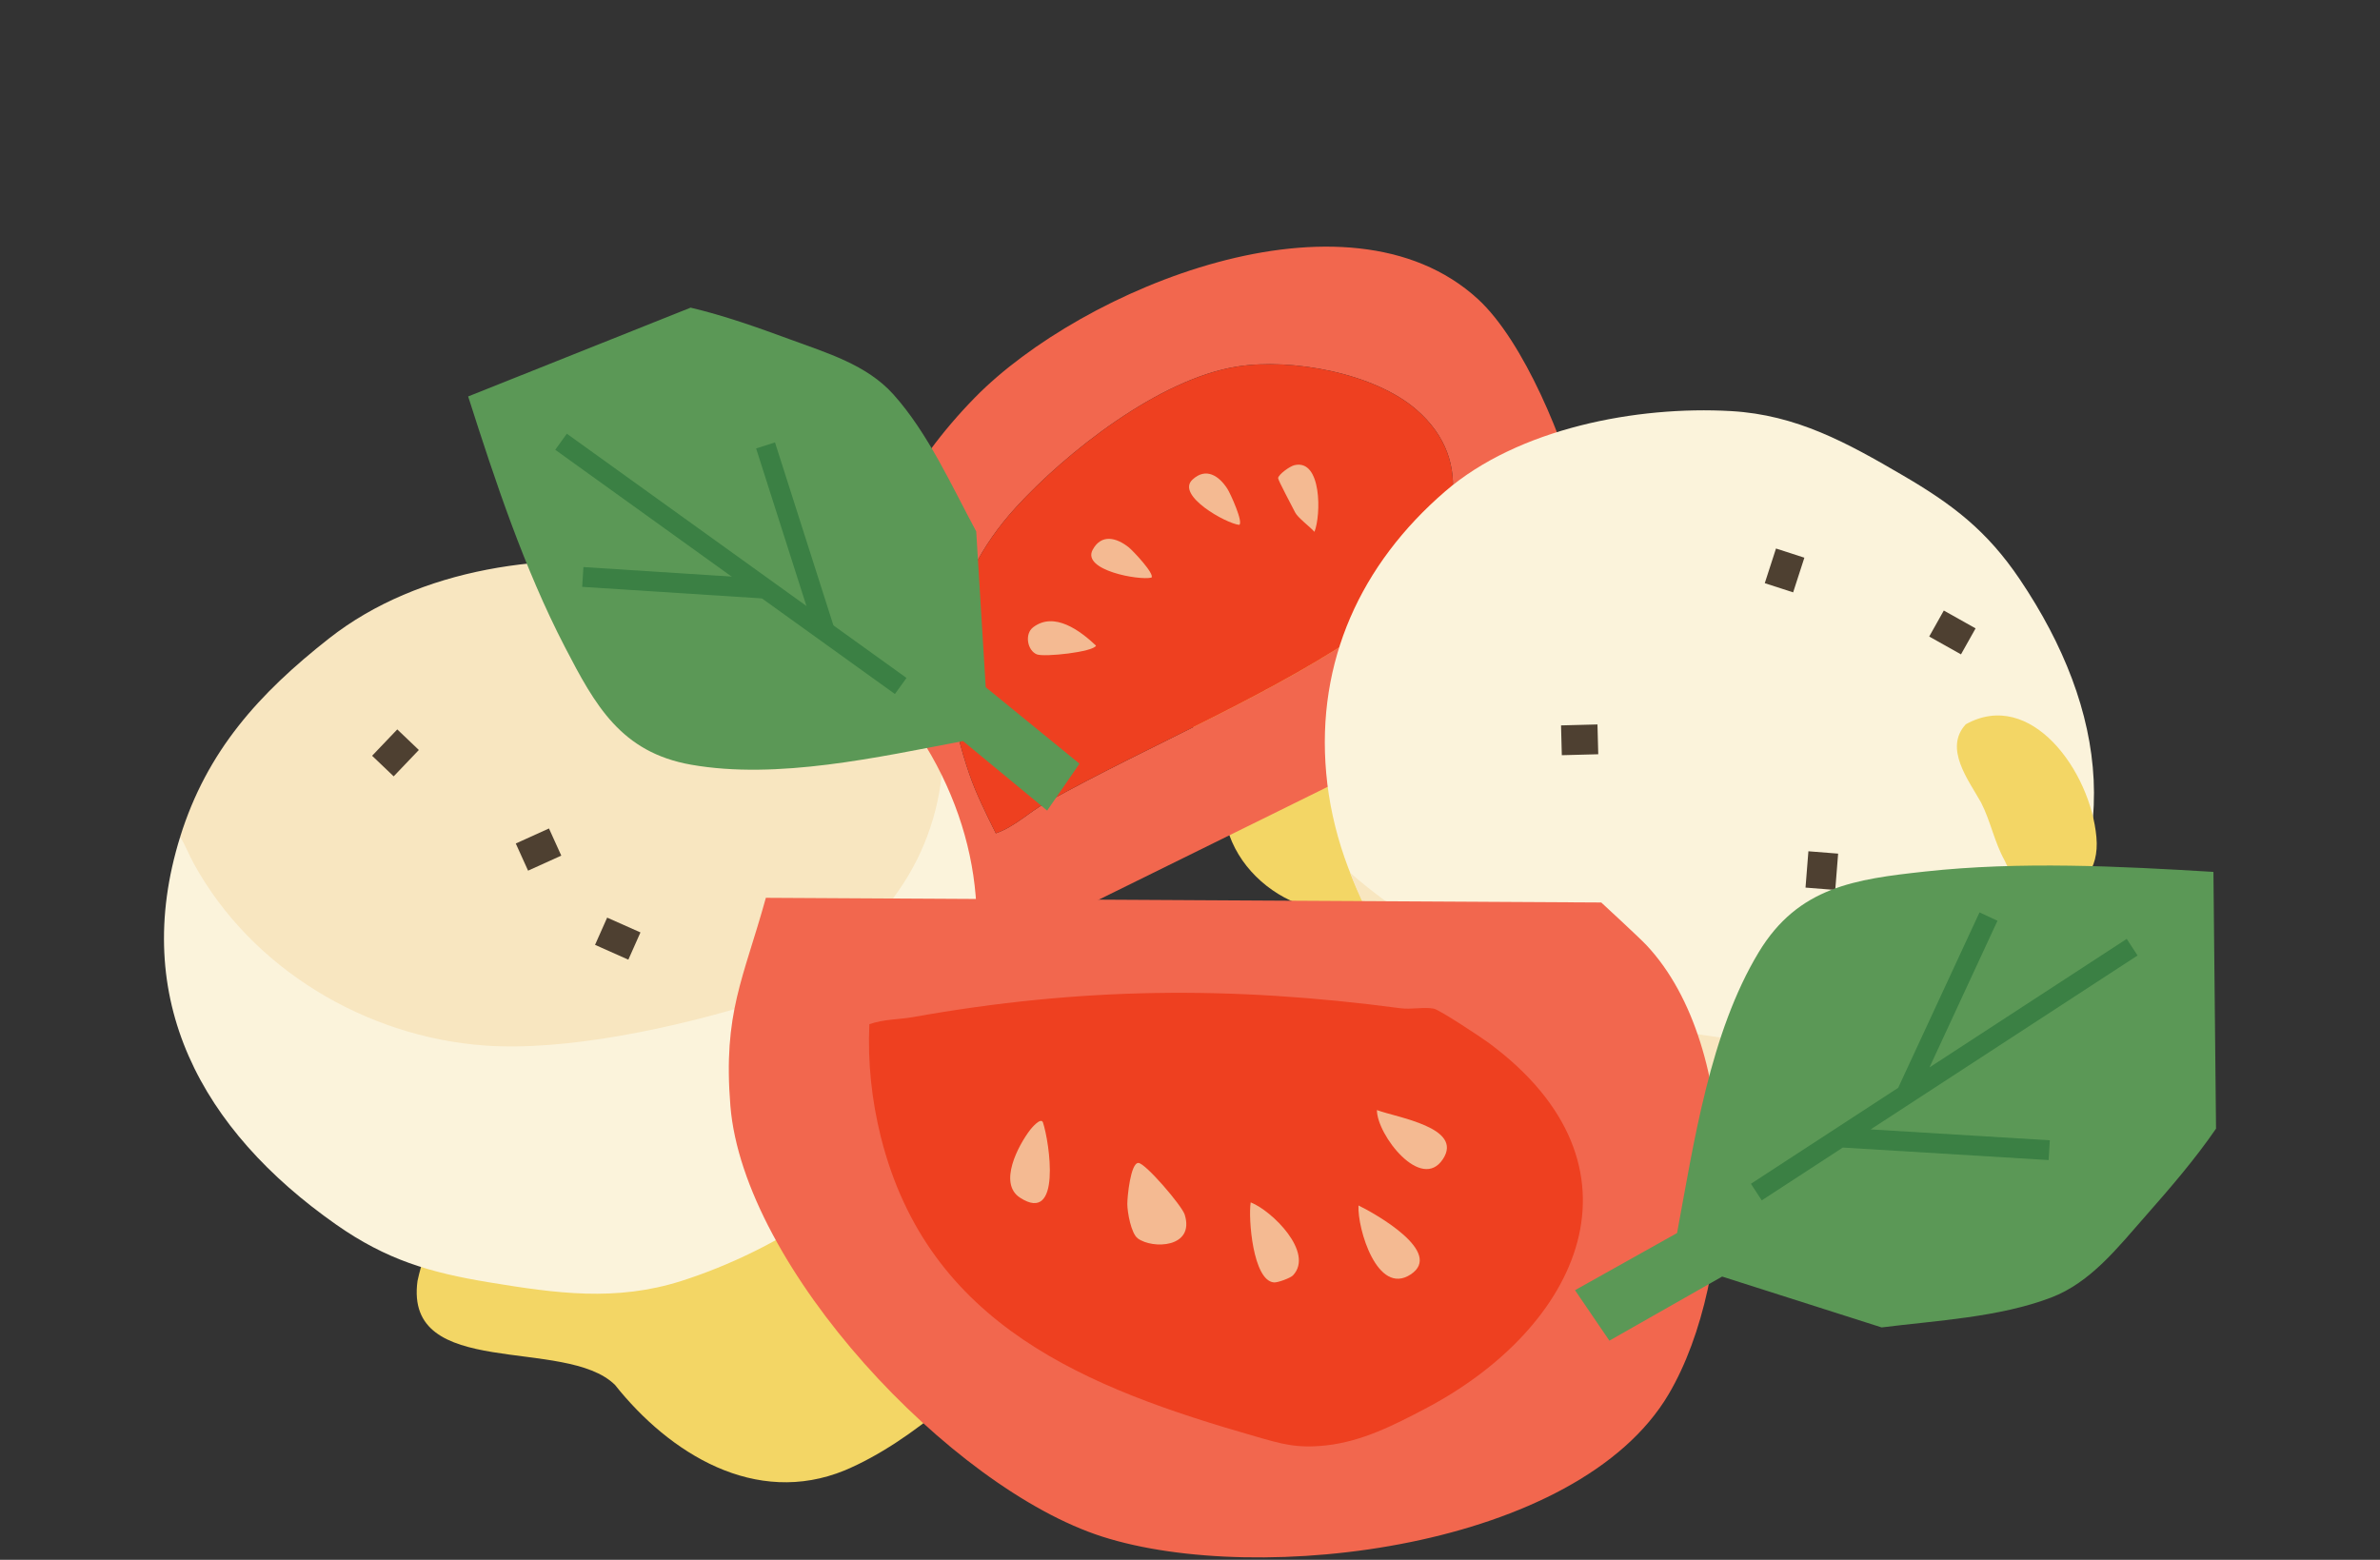 <svg width="508" height="333" viewBox="0 0 508 333" fill="none" xmlns="http://www.w3.org/2000/svg">
<rect x="0" y="0" width="508" height="333" fill="#333333" stroke="none"/>
<path d="M300.081 188.429C288.145 201.21 266.367 192.663 261.942 176.844C257.88 163.249 247.842 148.942 259.957 136.095C272.072 123.247 279.109 136.832 293.208 138.079C307.307 139.325 314.986 152.035 314.329 162.209C313.595 173.648 308.321 180.9 300.081 188.429Z" fill="#F3D665"/>
<path d="M89.114 273.471C86.216 294.789 120.723 285.266 131.266 295.662C142.91 310.309 161.216 321.747 180.336 313.897C209.343 301.671 240.075 258.393 243.385 251.985C246.695 245.577 245.384 240.684 243.787 237.78C235.993 224.848 207.334 221.723 190.911 224.153C172.626 227.847 162.569 238.516 149.297 250.091C134.524 257.677 142.793 226.016 121.421 233.139C105.146 238.548 92.561 257.572 89.114 273.471Z" fill="#F3D665"/>
<g clip-path="url(#clip0_449_429)">
<path d="M337.632 133.153C339.406 125.379 339.019 114.889 337.268 107.625C334.136 94.601 325.291 72.867 315.44 63.836C287.469 38.192 230.968 61.569 208.134 84.83C179.858 113.658 172.2 153.116 194.727 188.154C198.308 193.731 202.143 200.009 208.843 204.665C208.876 204.802 334.504 142.743 334.504 142.743C336.299 138.914 337.09 135.511 337.623 133.158L337.632 133.153ZM212.555 177.906C210.492 173.771 208.377 169.532 206.868 165.157C199.52 143.92 201.642 124.925 216.889 108.261C227.514 96.652 247.379 80.873 264.09 78.249C275.762 76.413 293.367 79.66 302.342 87.473C315.292 98.731 310.071 113.928 301.365 125.86C298.087 130.366 298.279 129.775 293.776 132.953C271.998 148.277 246.467 158.44 223.178 171.432C219.639 173.412 216.536 176.533 212.555 177.906Z" fill="#F2674E"/>
<path d="M212.554 177.906C210.491 173.771 208.376 169.532 206.867 165.157C199.519 143.92 201.641 124.925 216.888 108.261C227.513 96.652 247.378 80.872 264.089 78.249C275.761 76.413 293.366 79.66 302.341 87.473C315.291 98.731 310.07 113.928 301.364 125.86C298.087 130.366 298.278 129.775 293.775 132.953C271.997 148.277 246.466 158.439 223.177 171.432C219.638 173.412 216.535 176.533 212.554 177.906Z" fill="#EE4020"/>
<path d="M233.945 137.834C233.383 139.199 222.871 140.329 221.308 139.7C219.301 138.89 218.626 135.365 220.518 133.919C225.021 130.481 230.565 134.636 233.95 137.844L233.945 137.834Z" fill="#F4BA92"/>
<path d="M272.804 102.068C272.877 101.311 275.252 99.555 276.298 99.308C282.147 97.941 281.991 110.023 280.561 113.541C279.609 112.455 276.996 110.518 276.441 109.4C275.887 108.282 272.77 102.474 272.804 102.068Z" fill="#F4BA92"/>
<path d="M261.98 104.356C262.638 105.375 265.456 111.603 264.499 112.053C261.757 111.785 250.938 105.773 254.519 102.403C257.402 99.698 260.205 101.589 261.975 104.347L261.98 104.356Z" fill="#F4BA92"/>
<path d="M240.901 116.831C241.853 117.586 246.534 122.571 245.77 123.316C243.087 123.95 230.907 121.741 233.214 117.398C235.07 113.904 238.33 114.789 240.901 116.831Z" fill="#F4BA92"/>
</g>
<path d="M40.779 184.252C39.828 182.621 38.753 180.464 38.455 178.664C44.162 160.317 55.273 148.058 70.221 136.305C89.537 121.113 117.325 117.412 141.012 120.987C166.447 124.829 189.723 142.426 201.001 165.455C201.459 168.868 200.31 172.717 199.268 176.024C194.468 191.187 180.66 206.555 166.032 212.826C159.601 215.586 151.688 217.449 144.822 219.042C118.549 225.141 94.567 227.325 70.139 213.601C57.243 206.36 48.166 196.972 40.779 184.252Z" fill="#F8E6C0"/>
<path d="M38.456 178.663C39.584 180.49 40.331 182.494 41.365 184.371C53.717 206.839 78.04 221.329 103.34 223.199C120.885 224.496 144.24 219.352 161.092 214.156C172.754 210.564 181.773 202.802 189.401 193.354C195.923 185.274 199.906 175.746 201.002 165.455C212.049 187.994 210.539 211.859 198.723 233.84C188.511 252.834 165.603 267.038 145.471 273.461C131.442 277.937 118.648 276.107 104.435 273.773C91.72 271.683 82.472 268.962 71.714 261.41C43.014 241.25 27.683 213.324 38.456 178.663Z" fill="#FBF3DB"/>
<rect x="84.795" y="155.72" width="6.365" height="7.779" transform="rotate(43.659 84.795 155.72)" fill="#4E4031"/>
<rect x="117.176" y="176.868" width="6.365" height="7.779" transform="rotate(65.626 117.176 176.868)" fill="#4E4031"/>
<rect x="136.703" y="199.063" width="6.365" height="7.779" transform="rotate(113.974 136.703 199.063)" fill="#4E4031"/>
<path d="M210.398 146.715L230.41 163.038L223.513 173.05L205.557 158.215C187.441 161.628 165.971 166.503 147.537 163.26C132.546 160.62 127.027 150.58 120.588 138.159C111.864 121.328 105.685 102.663 99.927 84.636L147.411 65.68C154.58 67.371 161.755 69.924 168.675 72.47C176.465 75.34 184.981 77.86 190.647 84.153C198.079 92.411 203.127 103.736 208.368 113.453L210.399 146.709L210.398 146.715Z" fill="#5B9856"/>
<path d="M192.252 146.449L119.751 94.306" stroke="#3B8044" stroke-width="4.23" stroke-miterlimit="10"/>
<path d="M124.398 123.174L163.385 125.684" stroke="#3B8044" stroke-width="4.23" stroke-miterlimit="10"/>
<path d="M176.087 134.82L163.405 95.093" stroke="#3B8044" stroke-width="4.23" stroke-miterlimit="10"/>
<path d="M432.513 208.853C421.156 223.261 407.061 230.394 389.717 235.765C367.303 242.709 341.263 236.513 321.365 225.231C300 213.115 285.261 189.472 283.075 165.085C280.927 141.214 290.429 120.453 308.475 104.892C324.071 91.447 349.349 86.611 369.493 87.764C383.531 88.566 394.312 94.57 406.187 101.508C416.809 107.716 424.126 113.302 431.137 123.711C449.836 151.494 453.963 181.631 432.513 208.853Z" fill="#FBF3DB"/>
<path d="M288.16 186.296C320.721 215.064 411.392 252.627 445.706 181.55C430.607 249.551 317.624 263.994 288.16 186.296Z" fill="#F8E6C0"/>
<rect x="382.738" y="126.463" width="6.365" height="7.779" transform="rotate(-162.057 382.738 126.463)" fill="#4E4031"/>
<rect x="391.725" y="189.997" width="6.365" height="7.779" transform="rotate(-175.465 391.725 189.997)" fill="#4E4031"/>
<path d="M235.293 328.059C202.933 317.706 158.655 270.547 155.893 236.03C154.301 216.232 158.694 208.971 163.47 191.673L341.779 192.673C341.779 192.673 349.908 200.157 351.434 201.789C372.021 223.73 370.811 272.783 356.183 297.619C336.754 330.624 268.758 338.766 235.293 328.059Z" fill="#F2674E"/>
<path d="M267.904 306.643C232.255 296.422 198.106 283.07 188.003 242.686C186.07 234.951 185.188 226.808 185.557 218.666C188.582 217.561 191.871 217.679 194.87 217.14C230.611 210.747 262.668 210.444 298.896 215.245C301.211 215.561 303.96 214.93 306.039 215.338C307.249 215.561 316.168 221.468 317.772 222.651C353.329 248.974 337.241 283.53 303.947 300.881C297.593 304.209 290.74 307.735 283.058 308.577C276.757 309.261 273.573 308.274 267.904 306.643Z" fill="#EE4020"/>
<path d="M242.844 264.377C241.437 263.338 240.621 258.813 240.621 257.024C240.621 255.393 241.331 248.276 242.976 248.276C244.462 248.276 252.276 257.406 252.868 259.3C255.078 266.43 246.001 266.706 242.857 264.391L242.844 264.377Z" fill="#F4BA92"/>
<path d="M289.963 257.354C293.672 259.156 308.247 267.404 301.091 272.087C293.988 276.743 289.7 262.273 289.963 257.354Z" fill="#F4BA92"/>
<path d="M275.979 272.283C275.452 272.836 272.729 273.862 271.901 273.783C267.428 273.375 266.402 260.089 266.955 256.695C271.48 258.458 280.57 267.416 275.979 272.283Z" fill="#F4BA92"/>
<path d="M293.896 236.99C298.172 238.595 312.444 240.7 307.985 247.461C303.355 254.486 293.91 242.305 293.896 236.99Z" fill="#F4BA92"/>
<path d="M219.902 241.186C220.073 240.963 222.152 238.424 222.612 239.621C224.02 243.883 226.637 261.51 217.706 255.683C213.049 252.644 217.298 244.593 219.902 241.186Z" fill="#F4BA92"/>
<path d="M427.866 183.682C425.703 179.793 424.876 175.294 422.852 171.333C420.14 166.494 414.863 159.759 419.584 154.633C433.492 146.867 446.229 164.706 447.474 178.756C448.719 192.806 432.125 194.051 427.866 183.682Z" fill="#F3D665"/>
<path d="M367.587 272.533L343.515 286.217L336.178 275.442L357.965 263.239C361.571 243.805 365.015 220.453 375.398 203.279C383.844 189.315 396.02 187.687 410.932 186.061C431.139 183.859 452.193 184.913 472.446 186.14L473.001 240.955C468.534 247.467 463.201 253.652 457.976 259.583C452.089 266.259 446.27 273.797 437.784 277.023C426.649 281.255 413.371 281.914 401.626 283.389L367.593 272.537L367.587 272.533Z" fill="#5B9856"/>
<path d="M374.879 254.497L455.095 202.215M424.435 195.678L406.822 233.681M392.769 242.84L437.398 245.551" stroke="#3B8044" stroke-width="4.23" stroke-miterlimit="10"/>
<rect x="340.973" y="154.662" width="6.365" height="7.779" transform="rotate(88.509 340.973 154.662)" fill="#4E4031"/>
<rect x="411.781" y="135.893" width="6.365" height="7.779" transform="rotate(-60.684 411.781 135.893)" fill="#4E4031"/>
<defs>
<clipPath id="clip0_449_429">
<rect width="113.209" height="166.948" fill="white" transform="translate(303.002 32) rotate(63.616)"/>
</clipPath>
</defs>
</svg>
